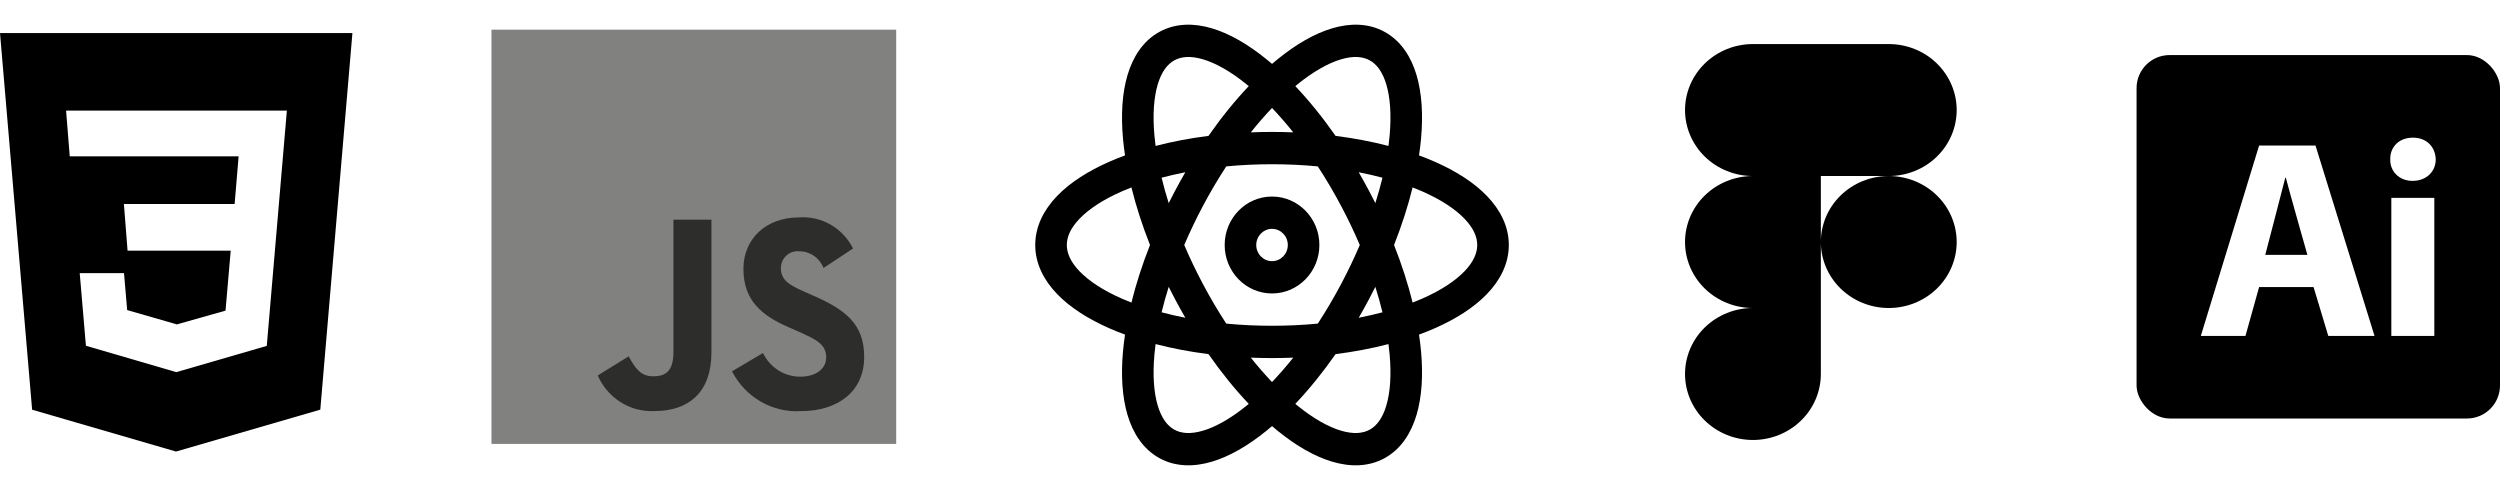 <svg width="227" height="44" viewBox="0 0 227 44" fill="none" xmlns="http://www.w3.org/2000/svg">
<path d="M81.375 2.694H44.625V40.307H81.375V2.694Z" fill="#818180"/>
<path d="M54.276 34.094L57.085 32.353C57.627 33.337 58.119 34.169 59.301 34.169C60.434 34.169 61.149 33.715 61.149 31.949V19.944H64.599V32C64.599 35.658 62.499 37.323 59.45 37.323C58.37 37.383 57.298 37.107 56.374 36.532C55.451 35.956 54.719 35.107 54.276 34.098" fill="#2D2D2C"/>
<path d="M66.47 33.716L69.279 32.051C69.59 32.701 70.075 33.247 70.676 33.628C71.278 34.008 71.972 34.207 72.678 34.201C74.108 34.201 75.019 33.47 75.019 32.454C75.019 31.245 74.083 30.815 72.505 30.108L71.643 29.729C69.149 28.645 67.503 27.282 67.503 24.408C67.503 21.759 69.472 19.741 72.554 19.741C73.551 19.667 74.548 19.895 75.42 20.396C76.291 20.898 77 21.652 77.456 22.563L74.773 24.333C74.597 23.88 74.29 23.493 73.895 23.223C73.499 22.953 73.032 22.812 72.556 22.82C72.349 22.798 72.139 22.821 71.941 22.887C71.743 22.953 71.56 23.061 71.405 23.203C71.249 23.346 71.125 23.52 71.039 23.714C70.953 23.909 70.907 24.119 70.905 24.333C70.905 25.392 71.546 25.82 73.024 26.483L73.886 26.862C76.818 28.148 78.468 29.459 78.468 32.41C78.468 35.588 76.029 37.328 72.752 37.328C71.477 37.411 70.205 37.115 69.091 36.475C67.976 35.835 67.066 34.879 66.47 33.721" fill="#2D2D2C"/>
<g clip-path="url(#clip0_1032_493)">
<path fill-rule="evenodd" clip-rule="evenodd" d="M207.505 16.136C207.248 17.171 205.685 23.139 205.685 23.139H209.511C209.511 23.139 207.809 17.171 207.555 16.136H207.505Z" fill="black"/>
<path fill-rule="evenodd" clip-rule="evenodd" d="M194 5V38H227V5H194ZM211.408 30.501L210.072 26.068H205.126L203.888 30.501H199.835L205.126 13.217H210.248L215.607 30.501H211.408ZM221.036 30.501H217.133V17.966H221.036V30.501ZM219.061 16.423C217.832 16.423 217.007 15.547 217.035 14.475C217.007 13.345 217.832 12.499 219.091 12.499C220.349 12.499 221.135 13.345 221.165 14.475C221.165 15.547 220.349 16.423 219.061 16.423Z" fill="black"/>
</g>
<path d="M0 3L2.917 37.202L15.981 41L29.083 37.196L32 3H0ZM24.223 31.407L16.006 33.79L7.801 31.395L7.238 24.799H11.26L11.546 28.155L16.012 29.441L16.023 29.464L20.478 28.205L20.948 22.763H11.583L11.25 18.522H21.304L21.667 14.196H6.333L6 10.04H26.048L24.223 31.407Z" fill="black"/>
<path fill-rule="evenodd" clip-rule="evenodd" d="M109.237 5.387C108.092 5.047 107.243 5.139 106.625 5.481C106.007 5.823 105.468 6.502 105.121 7.669C104.771 8.845 104.652 10.414 104.822 12.309C104.849 12.616 104.884 12.93 104.927 13.25C106.427 12.86 108.038 12.552 109.732 12.337C110.906 10.653 112.137 9.136 113.387 7.82C113.324 7.768 113.262 7.716 113.199 7.666C111.741 6.485 110.391 5.73 109.237 5.387ZM115.5 5.801C115.326 5.651 115.152 5.506 114.978 5.366C113.339 4.038 111.659 3.052 110.036 2.57C108.405 2.086 106.73 2.087 105.26 2.902C103.789 3.717 102.874 5.152 102.379 6.814C101.886 8.469 101.776 10.447 101.967 12.577C102.012 13.077 102.074 13.588 102.152 14.111C101.666 14.29 101.197 14.478 100.746 14.675C98.824 15.518 97.177 16.559 95.99 17.79C94.797 19.028 94 20.535 94 22.246C94 23.957 94.797 25.464 95.99 26.702C97.177 27.933 98.824 28.974 100.746 29.817C101.197 30.014 101.666 30.203 102.152 30.381C102.074 30.904 102.012 31.415 101.967 31.915C101.776 34.045 101.886 36.023 102.379 37.678C102.874 39.341 103.789 40.775 105.26 41.59C106.73 42.405 108.405 42.406 110.036 41.922C111.659 41.44 113.338 40.454 114.978 39.127C115.152 38.986 115.326 38.841 115.5 38.691C115.674 38.841 115.848 38.986 116.022 39.127C117.661 40.454 119.34 41.44 120.964 41.922C122.595 42.406 124.27 42.405 125.74 41.59C127.21 40.775 128.126 39.341 128.621 37.678C129.113 36.023 129.224 34.045 129.032 31.915C128.988 31.415 128.926 30.904 128.847 30.381C129.334 30.203 129.803 30.014 130.254 29.817C132.176 28.974 133.823 27.933 135.01 26.702C136.203 25.464 137 23.957 137 22.246C137 20.535 136.203 19.028 135.01 17.79C133.823 16.559 132.176 15.518 130.254 14.675C129.803 14.478 129.334 14.29 128.847 14.111C128.926 13.588 128.988 13.077 129.032 12.577C129.224 10.447 129.113 8.469 128.621 6.814C128.126 5.152 127.21 3.717 125.74 2.902C124.27 2.087 122.595 2.086 120.963 2.57C119.34 3.052 117.661 4.038 116.021 5.366C115.848 5.506 115.674 5.651 115.5 5.801ZM115.5 9.804C114.855 10.479 114.21 11.219 113.573 12.018C114.208 11.992 114.851 11.979 115.5 11.979C116.149 11.979 116.792 11.992 117.427 12.018C116.789 11.219 116.144 10.479 115.5 9.804ZM121.268 12.337C120.094 10.653 118.862 9.136 117.613 7.82C117.676 7.768 117.738 7.716 117.8 7.666C119.259 6.485 120.609 5.73 121.762 5.387C122.907 5.047 123.757 5.139 124.375 5.481C124.993 5.823 125.531 6.502 125.878 7.669C126.228 8.845 126.348 10.414 126.178 12.309C126.15 12.616 126.115 12.93 126.073 13.25C124.573 12.86 122.961 12.552 121.268 12.337ZM119.655 15.108C118.321 14.98 116.931 14.913 115.5 14.913C114.069 14.913 112.679 14.98 111.345 15.108C110.6 16.247 109.88 17.466 109.198 18.753C108.578 19.926 108.021 21.094 107.53 22.246C108.021 23.398 108.578 24.567 109.198 25.739C109.88 27.026 110.6 28.245 111.345 29.384C112.679 29.512 114.069 29.579 115.5 29.579C116.931 29.579 118.321 29.512 119.655 29.384C120.4 28.245 121.12 27.026 121.801 25.739C122.422 24.567 122.978 23.398 123.47 22.246C122.978 21.094 122.422 19.926 121.801 18.753C121.12 17.466 120.4 16.247 119.655 15.108ZM124.882 18.446C124.701 18.083 124.514 17.719 124.322 17.356C124.013 16.772 123.696 16.2 123.371 15.641C124.118 15.786 124.838 15.952 125.527 16.135C125.346 16.885 125.131 17.657 124.882 18.446ZM124.882 26.046C124.701 26.41 124.514 26.773 124.322 27.136C124.013 27.72 123.696 28.292 123.371 28.851C124.118 28.706 124.838 28.54 125.527 28.357C125.346 27.607 125.131 26.835 124.882 26.046ZM128.266 27.474C127.85 25.791 127.286 24.034 126.579 22.246C127.286 20.458 127.85 18.701 128.266 17.018C128.561 17.132 128.847 17.25 129.125 17.372C130.834 18.121 132.126 18.976 132.969 19.851C133.807 20.719 134.133 21.527 134.133 22.246C134.133 22.965 133.807 23.773 132.969 24.641C132.126 25.516 130.834 26.371 129.125 27.12C128.847 27.242 128.561 27.36 128.266 27.474ZM126.073 31.242C124.573 31.632 122.961 31.941 121.268 32.156C120.094 33.839 118.862 35.356 117.613 36.672C117.676 36.724 117.738 36.776 117.801 36.826C119.259 38.007 120.609 38.763 121.762 39.105C122.907 39.445 123.757 39.354 124.375 39.011C124.993 38.669 125.531 37.99 125.878 36.823C126.229 35.648 126.348 34.078 126.178 32.183C126.15 31.876 126.115 31.562 126.073 31.242ZM115.5 34.688C116.144 34.013 116.789 33.273 117.427 32.474C116.792 32.5 116.149 32.513 115.5 32.513C114.851 32.513 114.208 32.5 113.573 32.474C114.21 33.273 114.855 34.013 115.5 34.688ZM107.629 28.851C107.304 28.292 106.987 27.72 106.678 27.136C106.485 26.773 106.299 26.41 106.118 26.046C105.869 26.835 105.654 27.607 105.473 28.357C106.162 28.54 106.882 28.706 107.629 28.851ZM104.927 31.242C106.427 31.632 108.038 31.94 109.732 32.155C110.906 33.838 112.137 35.356 113.387 36.672C113.324 36.724 113.262 36.776 113.199 36.826C111.741 38.007 110.391 38.763 109.237 39.105C108.092 39.445 107.243 39.354 106.625 39.011C106.007 38.669 105.468 37.99 105.121 36.823C104.771 35.648 104.652 34.078 104.822 32.183C104.849 31.876 104.884 31.562 104.927 31.242ZM102.733 27.474C103.149 25.791 103.714 24.034 104.42 22.246C103.714 20.458 103.149 18.701 102.733 17.018C102.438 17.132 102.152 17.25 101.875 17.372C100.166 18.121 98.874 18.976 98.03 19.851C97.193 20.719 96.867 21.527 96.867 22.246C96.867 22.965 97.193 23.773 98.03 24.641C98.874 25.516 100.166 26.371 101.875 27.12C102.152 27.242 102.438 27.36 102.733 27.474ZM105.473 16.135C105.654 16.885 105.869 17.657 106.118 18.446C106.299 18.083 106.485 17.719 106.678 17.356C106.987 16.772 107.304 16.2 107.629 15.641C106.882 15.786 106.162 15.952 105.473 16.135ZM111.2 22.246C111.2 19.816 113.125 17.846 115.5 17.846C117.875 17.846 119.8 19.816 119.8 22.246C119.8 24.676 117.875 26.646 115.5 26.646C113.125 26.646 111.2 24.676 111.2 22.246ZM115.5 20.779C114.708 20.779 114.067 21.436 114.067 22.246C114.067 23.056 114.708 23.713 115.5 23.713C116.292 23.713 116.933 23.056 116.933 22.246C116.933 21.436 116.292 20.779 115.5 20.779Z" fill="black"/>
<path d="M165.333 21.975C165.333 20.386 165.983 18.862 167.14 17.738C168.296 16.615 169.864 15.983 171.5 15.983C173.136 15.983 174.704 16.615 175.86 17.738C177.017 18.862 177.667 20.386 177.667 21.975C177.667 23.564 177.017 25.088 175.86 26.212C174.704 27.335 173.136 27.967 171.5 27.967C169.864 27.967 168.296 27.335 167.14 26.212C165.983 25.088 165.333 23.564 165.333 21.975ZM153 33.959C153 32.369 153.65 30.845 154.806 29.722C155.963 28.598 157.531 27.967 159.167 27.967H165.333V33.959C165.333 35.548 164.684 37.072 163.527 38.195C162.371 39.319 160.802 39.95 159.167 39.95C157.531 39.95 155.963 39.319 154.806 38.195C153.65 37.072 153 35.548 153 33.959ZM165.333 4V15.983H171.5C173.136 15.983 174.704 15.352 175.86 14.229C177.017 13.105 177.667 11.581 177.667 9.992C177.667 8.403 177.017 6.879 175.86 5.755C174.704 4.631 173.136 4 171.5 4H165.333ZM153 9.992C153 11.581 153.65 13.105 154.806 14.229C155.963 15.352 157.531 15.983 159.167 15.983H165.333V4H159.167C157.531 4 155.963 4.631 154.806 5.755C153.65 6.879 153 8.403 153 9.992ZM153 21.975C153 23.564 153.65 25.088 154.806 26.212C155.963 27.335 157.531 27.967 159.167 27.967H165.333V15.983H159.167C157.531 15.983 155.963 16.615 154.806 17.738C153.65 18.862 153 20.386 153 21.975Z" fill="black"/>
<defs>
<clipPath id="clip0_1032_493">
<rect x="194" y="5" width="33" height="33" rx="3" fill="white"/>
</clipPath>
</defs>
</svg>
